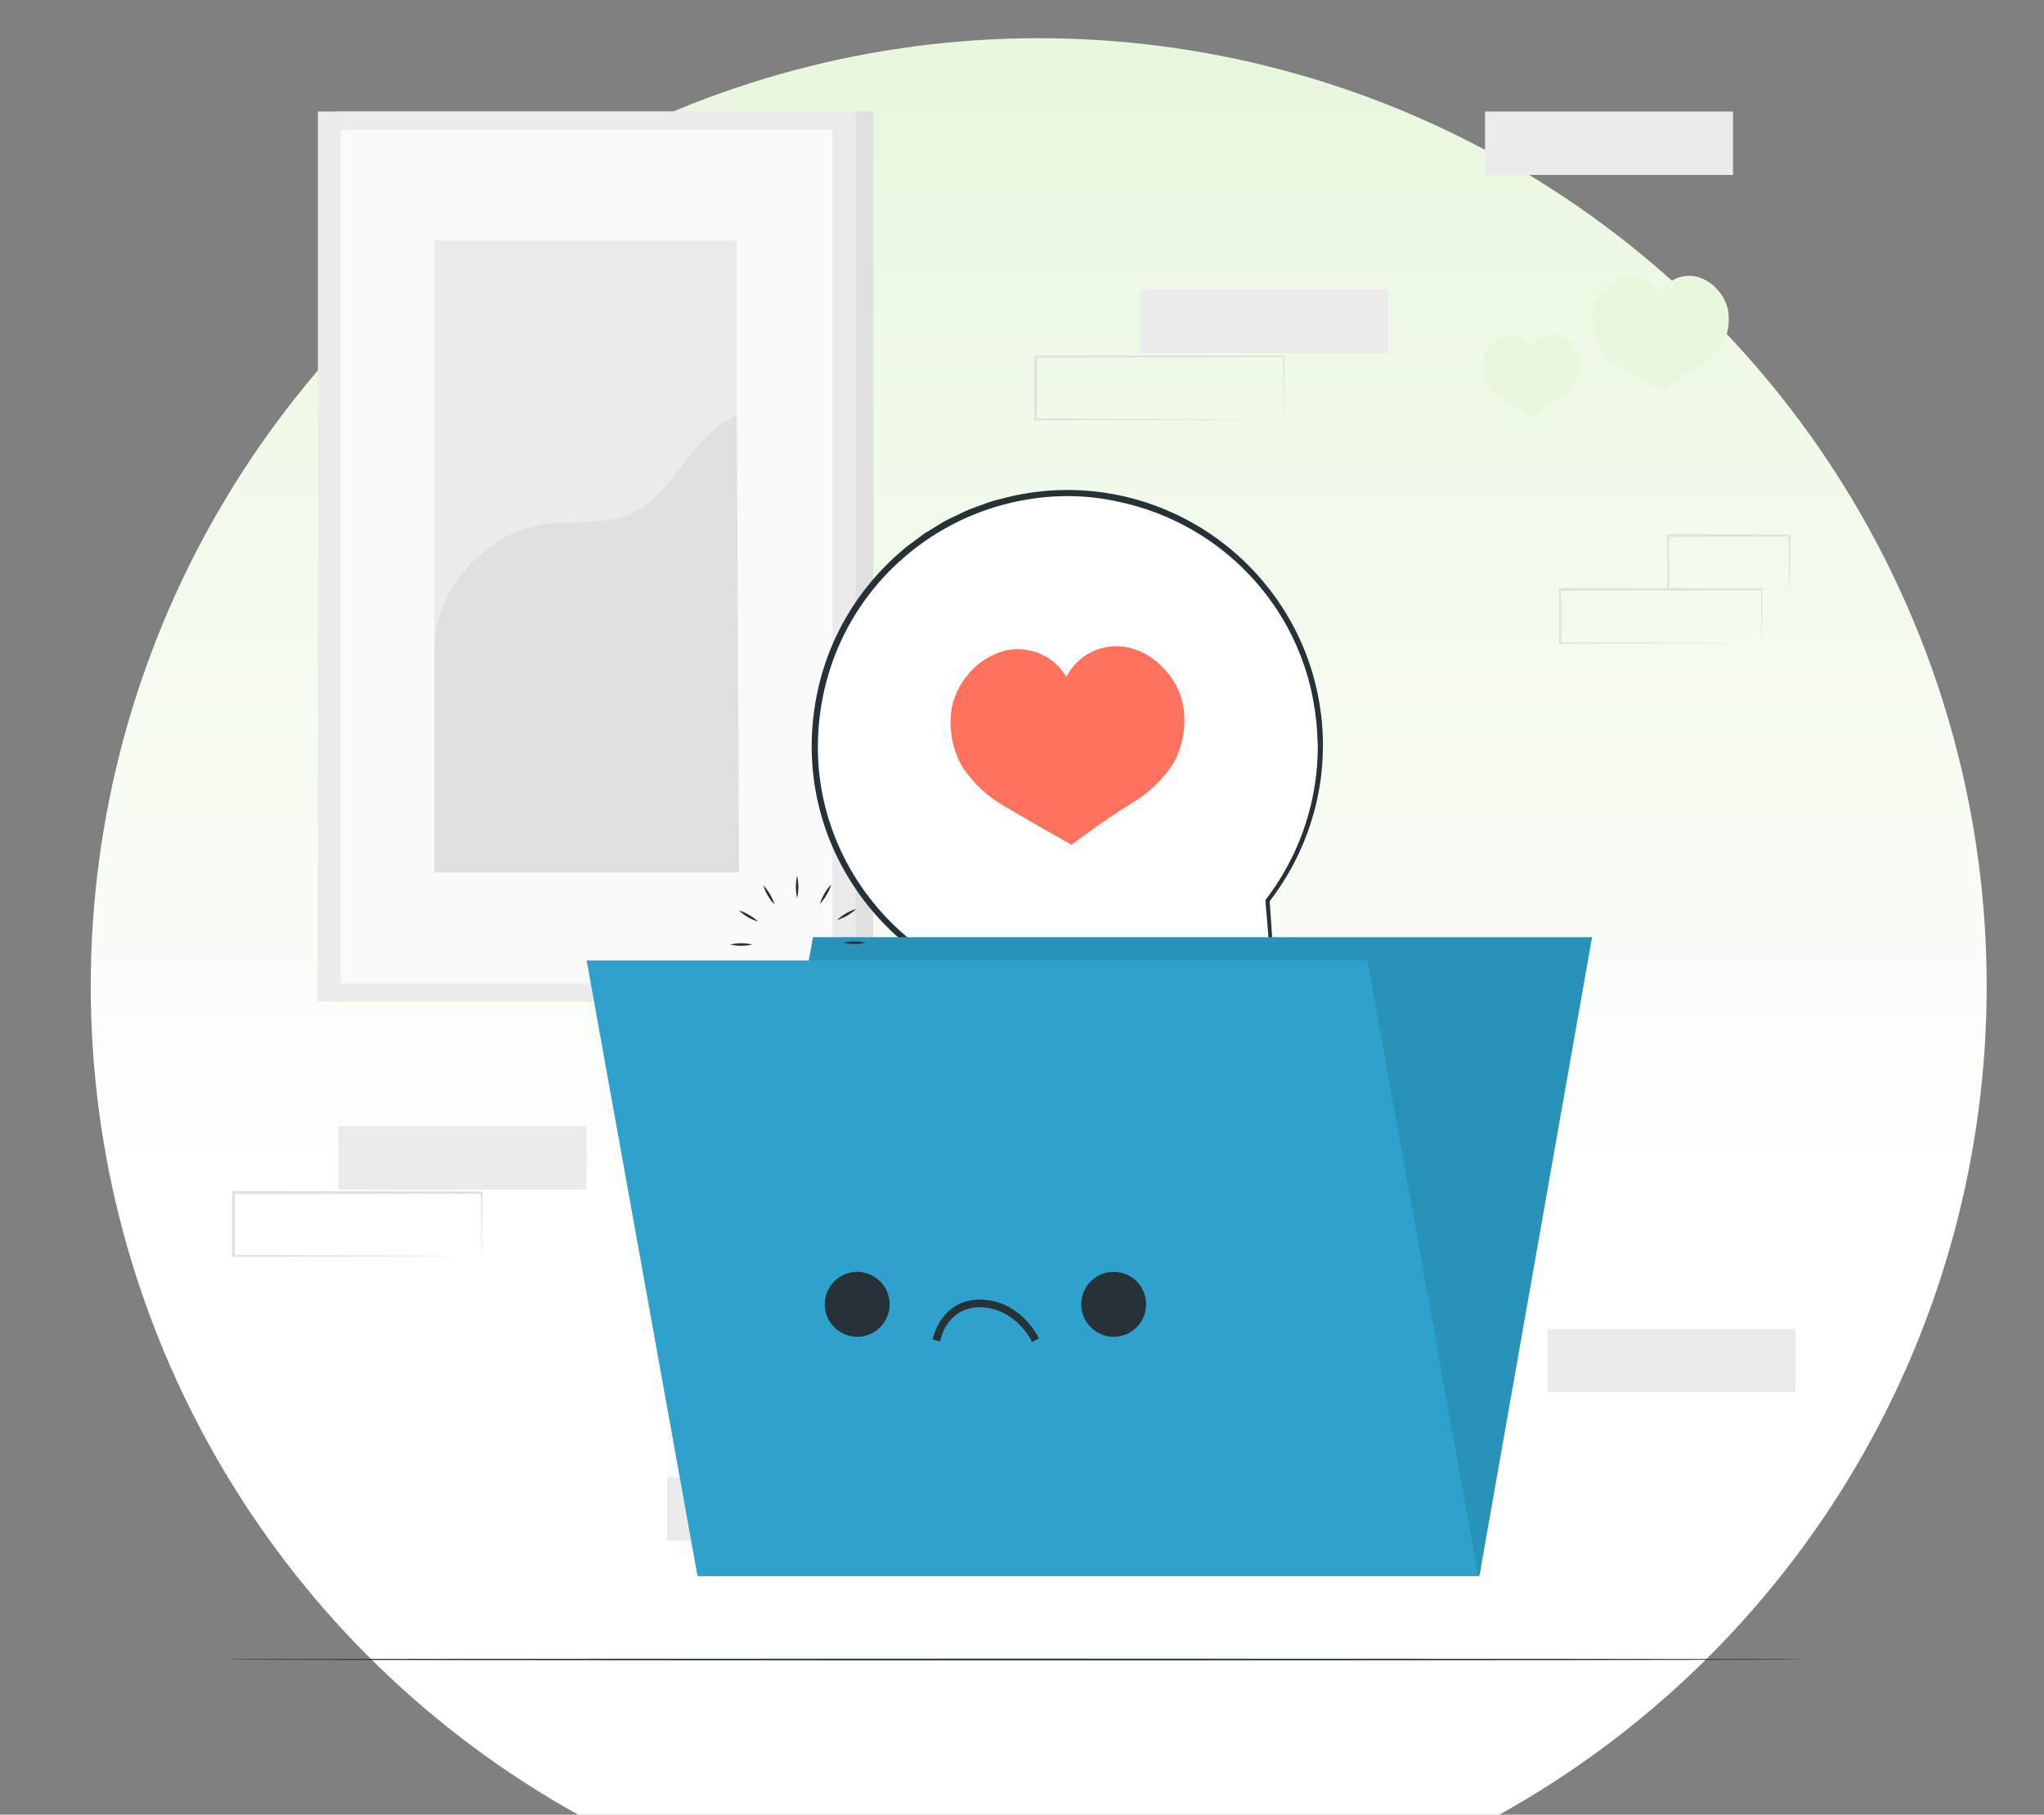<svg width="428" height="380" viewBox="0 0 428 380" fill="none" xmlns="http://www.w3.org/2000/svg">
<rect x="0" y="0" width="428" height="380" fill="#808080" stroke="none"/>
<g clip-path="url(#clip0_1353_13238)">
<circle cx="217.5" cy="206.5" r="198.5" fill="url(#paint0_linear_1353_13238)"/>
<path d="M290.708 60.648H238.777V73.925H290.708V60.648Z" fill="#EBEBEB"/>
<path d="M268.756 87.917C268.756 87.917 268.756 87.826 268.756 87.674C268.756 87.522 268.756 87.271 268.756 86.99C268.756 86.366 268.756 85.47 268.718 84.383C268.718 82.103 268.665 78.789 268.627 74.64L268.786 74.792L216.863 74.89L217.122 74.64V81.373C217.122 83.592 217.122 85.774 217.122 87.909L216.863 87.658L253.875 87.772L264.796 87.841H267.753H268.513C268.604 87.829 268.696 87.829 268.786 87.841C268.708 87.848 268.629 87.848 268.551 87.841H267.791H264.895L254.035 87.917L216.84 88.031H216.582V81.244C216.582 80.142 216.582 79.025 216.582 77.9V74.647C217.114 74.13 216.734 74.503 216.856 74.389L268.756 74.48H268.923V74.64C268.885 78.835 268.855 82.156 268.832 84.474C268.832 85.576 268.832 86.435 268.794 87.05C268.794 87.316 268.794 87.537 268.794 87.704C268.793 87.776 268.78 87.848 268.756 87.917Z" fill="#E0E0E0"/>
<path d="M294.607 209.631H242.676V222.908H294.607V209.631Z" fill="#EBEBEB"/>
<path d="M272.643 236.9C272.643 236.9 272.643 236.816 272.643 236.656C272.643 236.497 272.643 236.254 272.643 235.98C272.643 235.349 272.643 234.46 272.605 233.366C272.605 231.086 272.552 227.78 272.514 223.622L272.673 223.774L220.75 223.873L221.008 223.622V230.364C221.008 232.575 221.008 234.756 221.008 236.892L220.75 236.641L257.762 236.755L268.683 236.824L271.64 236.862H272.4H272.673C272.595 236.869 272.516 236.869 272.438 236.862H271.678L268.782 236.9L257.914 236.968L220.727 237.082H220.469V236.831C220.469 234.696 220.469 232.514 220.469 230.303V223.562L220.742 223.303L272.666 223.402H272.833V223.562C272.795 227.757 272.764 231.078 272.742 233.396C272.742 234.498 272.742 235.357 272.742 235.972C272.742 236.246 272.742 236.459 272.742 236.626C272.732 236.724 272.698 236.818 272.643 236.9Z" fill="#E0E0E0"/>
<path d="M122.802 235.828H70.871V249.105H122.802V235.828Z" fill="#EBEBEB"/>
<path d="M100.837 263.097C100.837 263.097 100.837 263.005 100.837 262.853C100.837 262.701 100.837 262.451 100.837 262.169C100.837 261.546 100.837 260.649 100.799 259.555C100.799 257.275 100.746 253.969 100.708 249.812L100.868 249.971L48.914 250.04C49.028 249.926 48.648 250.298 49.172 249.781V256.515C49.172 258.734 49.172 260.915 49.172 263.051L48.914 262.8L85.926 262.914L96.847 262.983H99.804H100.564H100.837H100.602H99.842H96.946L86.078 263.059L48.891 263.173H48.633V256.386C48.633 255.276 48.633 254.159 48.633 253.034V249.652C49.165 249.143 48.785 249.515 48.906 249.401L100.83 249.5H100.997V249.652C100.997 253.847 100.928 257.176 100.906 259.494C100.906 260.596 100.906 261.455 100.868 262.071C100.868 262.337 100.868 262.549 100.868 262.724C100.889 262.849 100.878 262.977 100.837 263.097Z" fill="#E0E0E0"/>
<path d="M362.884 23.355H310.953V36.632H362.884V23.355Z" fill="#EBEBEB"/>
<path d="M191.634 309.351H139.703V322.628H191.634V309.351Z" fill="#EBEBEB"/>
<path d="M375.966 278.267H324.035V291.544H375.966V278.267Z" fill="#EBEBEB"/>
<path d="M182.876 23.355H70.305V209.684H182.876V23.355Z" fill="#E0E0E0"/>
<path d="M179.13 23.355H66.559V209.684H179.13V23.355Z" fill="#EBEBEB"/>
<path d="M174.339 27.132H71.359V205.907H174.339V27.132Z" fill="#FAFAFA"/>
<path d="M154.284 50.365H90.961V182.681H154.284V50.365Z" fill="#EBEBEB"/>
<path d="M90.958 135.857C90.814 123.492 101.925 111.431 114.169 109.706C120.006 108.885 126.2 110.04 131.649 107.806C141.384 103.816 144.478 90.88 154.274 87.043L154.76 182.681H90.958V135.857Z" fill="#E0E0E0"/>
<path d="M368.865 134.702C368.865 134.702 368.865 134.634 368.865 134.497C368.865 134.36 368.865 134.163 368.865 133.919C368.865 133.395 368.865 132.658 368.827 131.708C368.827 129.77 368.789 126.981 368.759 123.462L368.888 123.591L326.662 123.675C326.753 123.576 326.442 123.895 326.875 123.462V126.319C326.875 127.269 326.875 128.219 326.875 129.154V134.687L326.662 134.474L356.758 134.573L365.643 134.634H368.044H368.675H368.895C368.83 134.642 368.763 134.642 368.698 134.634H368.097H365.741L356.91 134.687L326.662 134.786H326.457V134.573C326.457 132.764 326.457 130.92 326.457 129.04V123.348L326.677 123.127L368.903 123.211H369.032V123.348C369.032 126.897 368.979 129.717 368.964 131.708C368.964 132.635 368.964 133.365 368.964 133.889C368.964 134.117 368.964 134.299 368.964 134.444C368.964 134.588 368.873 134.71 368.865 134.702Z" fill="#E0E0E0"/>
<path d="M374.596 123.462C374.588 123.389 374.588 123.315 374.596 123.242C374.596 123.082 374.596 122.892 374.596 122.649C374.596 122.094 374.596 121.342 374.596 120.369C374.596 118.401 374.55 115.619 374.512 112.192L374.672 112.351L349.295 112.412L349.508 112.192V117.975C349.508 119.86 349.508 121.684 349.508 123.432L349.303 123.227L367.452 123.318L372.772 123.379H374.201C374.37 123.368 374.54 123.368 374.71 123.379C374.555 123.389 374.401 123.389 374.246 123.379H372.863L367.619 123.44L349.333 123.538H349.128V123.333C349.128 121.585 349.128 119.761 349.128 117.876V112.093C349.083 112.138 349.539 111.682 349.349 111.88L374.725 111.941H374.877V112.093C374.877 115.558 374.816 118.37 374.793 120.369C374.793 121.304 374.793 122.041 374.755 122.588C374.717 123.136 374.603 123.47 374.596 123.462Z" fill="#E0E0E0"/>
<path d="M377.674 347.479C377.674 347.593 303.727 347.677 212.526 347.677C121.326 347.677 47.363 347.593 47.363 347.479C47.363 347.365 121.319 347.32 212.519 347.32C303.719 347.32 377.674 347.373 377.674 347.479Z" fill="#263238"/>
<path d="M266.822 207.113L251.256 201.305C239.999 208.265 226.546 210.762 213.54 208.308C200.535 205.853 188.918 198.623 180.972 188.039C173.026 177.455 169.325 164.282 170.597 151.108C171.869 137.935 178.022 125.713 187.846 116.845C197.67 107.977 210.456 103.103 223.691 103.182C236.925 103.261 249.652 108.286 259.37 117.271C269.088 126.255 275.095 138.55 276.21 151.737C277.325 164.925 273.467 178.053 265.396 188.542L266.822 207.113Z" fill="white"/>
<path d="M266.82 207.112C266.82 207.112 266.82 206.683 266.706 205.85C266.592 205.017 266.529 203.843 266.39 202.29C266.138 199.159 265.747 194.551 265.254 188.567L265.519 188.681C265.487 188.711 265.444 188.727 265.399 188.727C265.355 188.727 265.312 188.711 265.279 188.681C265.26 188.65 265.25 188.615 265.25 188.58C265.25 188.544 265.26 188.509 265.279 188.479C272.369 179.271 276.221 167.982 276.238 156.362C276.199 153.448 275.946 150.54 275.48 147.663C273.599 136.293 268.036 125.856 259.648 117.954C251.259 110.051 240.508 105.121 229.046 103.921C217.585 102.721 206.046 105.317 196.202 111.311C186.359 117.304 178.755 126.363 174.559 137.097C171.617 144.73 170.46 152.934 171.176 161.083C171.875 168.747 174.268 176.159 178.183 182.785C185.113 194.585 196.35 203.238 209.529 206.923L211.713 207.491C212.428 207.703 213.158 207.855 213.897 207.946L218.177 208.615C220.911 208.837 223.655 208.905 226.396 208.817C235.163 208.363 243.68 205.734 251.178 201.166C251.198 201.157 251.219 201.152 251.241 201.152C251.263 201.152 251.284 201.157 251.304 201.166L262.805 205.56L265.784 206.708L266.82 207.125L265.835 206.784L262.868 205.711L251.203 201.469H251.342C243.82 206.149 235.241 208.858 226.396 209.347C223.63 209.45 220.86 209.391 218.101 209.17L213.771 208.526C213.028 208.432 212.294 208.28 211.575 208.072L209.353 207.504C196.004 203.819 184.61 195.092 177.577 183.164C173.592 176.46 171.155 168.951 170.444 161.184C169.71 152.929 170.876 144.616 173.852 136.882C177.002 128.757 182.105 121.533 188.711 115.849C189.507 115.12 190.35 114.445 191.236 113.829L193.761 111.911L196.501 110.244C197.391 109.67 198.319 109.155 199.278 108.704L202.144 107.328C203.078 106.848 204.101 106.57 205.073 106.179C206.045 105.788 207.03 105.434 208.04 105.144L211.057 104.374C218.949 102.442 227.181 102.369 235.107 104.159C245.487 106.474 254.934 111.851 262.227 119.593C269.519 127.335 274.32 137.087 276.01 147.588C276.476 150.511 276.721 153.465 276.743 156.425C276.738 159.182 276.51 161.935 276.061 164.656C274.625 173.443 271 181.727 265.519 188.744L265.292 188.516C265.323 188.487 265.363 188.471 265.406 188.471C265.448 188.471 265.489 188.487 265.519 188.516C265.525 188.53 265.528 188.545 265.528 188.561C265.528 188.576 265.525 188.591 265.519 188.605C265.936 194.652 266.252 199.298 266.466 202.492C266.567 204.015 266.643 205.189 266.693 206.014C266.807 206.734 266.82 207.112 266.82 207.112Z" fill="#263238"/>
<path d="M224.24 209.701C222.978 209.701 221.564 209.625 220.163 209.549L218.092 209.448L213.724 208.804C212.969 208.705 212.222 208.549 211.49 208.337L209.28 207.769C202.951 206.042 196.997 203.157 191.719 199.26C185.915 194.941 181.031 189.508 177.353 183.278C173.354 176.531 170.904 168.981 170.182 161.172C169.434 152.89 170.591 144.547 173.565 136.781C176.723 128.625 181.839 121.372 188.462 115.66C189.158 115.014 189.896 114.415 190.672 113.868L193.575 111.709L196.34 110.03C197.238 109.438 198.179 108.915 199.155 108.464L202.008 107.101C202.629 106.795 203.27 106.533 203.927 106.318C204.281 106.192 204.622 106.078 204.963 105.939L206.01 105.561C206.642 105.321 207.273 105.081 207.955 104.892L210.985 104.109C218.927 102.172 227.21 102.099 235.186 103.894C242.414 105.533 249.226 108.646 255.195 113.038C261.165 117.431 266.163 123.008 269.878 129.421C273.125 135.03 275.312 141.188 276.329 147.588C276.746 150.067 276.974 152.574 277.011 155.087V156.349C277.002 159.128 276.774 161.901 276.329 164.644C274.884 173.406 271.288 181.674 265.864 188.706L267.025 205.913C267.025 206.658 267.088 207.037 267.088 207.087C267.1 207.133 267.1 207.181 267.088 207.226L267.025 207.302C266.983 207.311 266.94 207.311 266.899 207.302H266.722L265.737 206.949L262.758 205.888L251.307 201.709C243.787 206.34 235.23 209.022 226.412 209.511C225.692 209.676 224.973 209.701 224.24 209.701ZM223.672 103.882C211.077 103.895 198.906 108.428 189.371 116.658C182.907 122.213 177.911 129.277 174.828 137.223C171.906 144.808 170.753 152.96 171.457 161.058C172.154 168.673 174.534 176.038 178.426 182.621C182.022 188.719 186.809 194.03 192.502 198.238C197.646 202.065 203.455 204.907 209.634 206.62L211.818 207.188C212.512 207.394 213.221 207.546 213.939 207.643L218.244 208.299L220.301 208.413C222.326 208.568 224.358 208.597 226.387 208.501C235.111 208.065 243.589 205.461 251.055 200.927C251.118 200.896 251.187 200.879 251.257 200.879C251.327 200.879 251.396 200.896 251.459 200.927L265.939 206.469L266.495 206.683C266.495 206.494 266.495 206.254 266.432 205.977L264.993 188.845C264.96 188.767 264.948 188.681 264.959 188.597C264.97 188.512 265.004 188.432 265.056 188.365C270.395 181.394 273.914 173.202 275.294 164.53C275.718 161.853 275.934 159.148 275.938 156.438C275.938 156.008 275.938 155.541 275.875 155.087C275.827 152.645 275.595 150.21 275.181 147.802C274.178 141.554 272.039 135.542 268.868 130.065C265.222 123.807 260.322 118.37 254.476 114.095C248.63 109.82 241.964 106.798 234.896 105.22C231.218 104.346 227.452 103.897 223.672 103.882ZM223.672 103.175C219.465 103.178 215.274 103.682 211.187 104.677L208.169 105.447C207.538 105.624 206.907 105.864 206.288 106.103L205.228 106.482C204.9 106.621 204.546 106.735 204.193 106.861C203.558 107.067 202.938 107.315 202.337 107.606L199.471 108.995C198.517 109.431 197.598 109.937 196.719 110.509L193.979 112.176L191.101 114.322C190.346 114.858 189.629 115.444 188.955 116.077C182.396 121.716 177.328 128.883 174.197 136.945C171.24 144.641 170.083 152.91 170.813 161.121C171.527 168.836 173.946 176.296 177.896 182.962C181.21 188.556 185.514 193.501 190.596 197.556C185.537 193.488 181.259 188.534 177.971 182.937C174.037 176.27 171.627 168.816 170.914 161.109C170.198 152.916 171.364 144.669 174.323 136.996C178.916 125.224 187.569 115.483 198.717 109.532C209.865 103.582 222.773 101.815 235.11 104.551C242.171 106.132 248.835 109.136 254.696 113.379C260.557 117.623 265.491 123.017 269.196 129.232C265.492 122.994 260.552 117.579 254.68 113.32C248.807 109.061 242.126 106.046 235.047 104.462C231.299 103.603 227.467 103.171 223.622 103.175H223.672Z" fill="#263238"/>
<path d="M247.861 148.421C247.409 145.335 246.021 142.462 243.884 140.19C241.883 137.885 239.206 136.268 236.234 135.569C233.697 135.032 231.053 135.346 228.712 136.462C226.371 137.578 224.462 139.434 223.281 141.743C222.399 140.233 221.192 138.939 219.746 137.955C218.403 137.057 216.891 136.441 215.303 136.144C213.715 135.847 212.082 135.874 210.505 136.226C207.549 136.983 204.901 138.642 202.93 140.973C200.853 143.287 199.532 146.181 199.143 149.267C198.708 153.213 199.549 157.195 201.542 160.629C203.861 164.112 206.983 166.986 210.644 169.012C216.565 172.521 224.367 176.902 224.367 176.902C224.367 176.902 230.894 171.941 236.752 168.343C240.376 166.252 243.45 163.326 245.715 159.808C247.628 156.339 248.38 152.349 247.861 148.421Z" fill="#FF725E"/>
<path d="M330.781 75.429C330.591 74.132 330.008 72.925 329.11 71.969C328.269 71.001 327.144 70.321 325.894 70.027C324.828 69.802 323.717 69.934 322.733 70.403C321.749 70.872 320.947 71.652 320.45 72.622C320.08 71.988 319.572 71.444 318.965 71.03C318.4 70.653 317.764 70.394 317.097 70.269C316.429 70.144 315.743 70.156 315.08 70.303C313.838 70.622 312.725 71.319 311.897 72.299C311.023 73.271 310.468 74.488 310.305 75.785C310.122 77.443 310.475 79.117 311.313 80.56C312.288 82.024 313.6 83.232 315.139 84.084C317.627 85.559 320.907 87.4 320.907 87.4C320.907 87.4 323.65 85.315 326.112 83.802C327.636 82.924 328.927 81.694 329.879 80.215C330.683 78.757 330.999 77.08 330.781 75.429Z" fill="#E9F7DE"/>
<path d="M361.914 65.425C361.649 63.62 360.838 61.94 359.588 60.611C358.418 59.263 356.853 58.318 355.115 57.909C353.631 57.595 352.085 57.779 350.716 58.431C349.347 59.084 348.231 60.169 347.54 61.519C347.024 60.636 346.318 59.88 345.473 59.305C344.687 58.78 343.803 58.419 342.875 58.245C341.946 58.072 340.991 58.088 340.069 58.293C338.34 58.736 336.792 59.706 335.639 61.069C334.425 62.423 333.652 64.115 333.425 65.919C333.171 68.227 333.662 70.556 334.827 72.564C336.184 74.6 338.009 76.281 340.15 77.466C343.613 79.518 348.175 82.08 348.175 82.08C348.175 82.08 351.992 79.178 355.417 77.074C357.537 75.852 359.334 74.141 360.659 72.084C361.777 70.055 362.217 67.722 361.914 65.425Z" fill="#E9F7DE"/>
<path d="M309.774 330.029H146.645L170.229 196.256H333.359L309.774 330.029Z" fill="#2EA2CC"/>
<g opacity="0.1">
<path d="M309.774 330.029H146.645L170.229 196.256H333.359L309.774 330.029Z" fill="black"/>
</g>
<path d="M166.912 188.054C166.555 186.521 166.555 184.928 166.912 183.396C167.269 184.928 167.269 186.521 166.912 188.054Z" fill="#263238"/>
<path d="M162.174 189.424C161.629 188.859 161.159 188.225 160.777 187.54C160.376 186.868 160.061 186.148 159.84 185.398C160.387 185.96 160.857 186.592 161.237 187.277C161.638 187.951 161.952 188.672 162.174 189.424Z" fill="#263238"/>
<path d="M158.747 192.985C157.242 192.527 155.863 191.731 154.715 190.656C155.465 190.874 156.185 191.187 156.856 191.587C157.542 191.972 158.177 192.442 158.747 192.985Z" fill="#263238"/>
<path d="M157.545 197.783C156.013 198.14 154.419 198.14 152.887 197.783C154.419 197.426 156.013 197.426 157.545 197.783Z" fill="#263238"/>
<path d="M158.94 202.526C158.373 203.069 157.74 203.538 157.056 203.924C156.384 204.324 155.665 204.637 154.914 204.855C155.479 204.31 156.113 203.841 156.799 203.458C157.469 203.056 158.189 202.743 158.94 202.526Z" fill="#263238"/>
<path d="M162.493 205.947C162.037 207.454 161.24 208.835 160.164 209.984C160.382 209.233 160.697 208.513 161.101 207.843C161.483 207.154 161.95 206.517 162.493 205.947Z" fill="#263238"/>
<path d="M167.293 207.131C167.479 207.893 167.569 208.675 167.56 209.46C167.572 210.245 167.482 211.027 167.293 211.789C167.101 211.028 167.011 210.245 167.025 209.46C167.016 208.675 167.106 207.893 167.293 207.131Z" fill="#263238"/>
<path d="M172.035 205.787C172.58 206.352 173.05 206.986 173.433 207.672C173.835 208.342 174.148 209.062 174.364 209.813C173.288 208.665 172.491 207.283 172.035 205.776V205.787Z" fill="#263238"/>
<path d="M175.453 202.2C176.204 202.416 176.924 202.729 177.595 203.131C178.281 203.514 178.914 203.984 179.479 204.529C178.728 204.313 178.008 203.999 177.338 203.597C176.652 203.215 176.018 202.745 175.453 202.2Z" fill="#263238"/>
<path d="M176.637 197.402C178.171 197.045 179.766 197.045 181.3 197.402C179.766 197.759 178.171 197.759 176.637 197.402Z" fill="#263238"/>
<path d="M175.265 192.659C175.831 192.117 176.465 191.649 177.149 191.267C177.818 190.86 178.539 190.545 179.291 190.33C178.142 191.406 176.761 192.203 175.254 192.659H175.265Z" fill="#263238"/>
<path d="M171.707 189.238C171.927 188.488 172.24 187.769 172.639 187.096C173.021 186.41 173.491 185.777 174.036 185.211C173.82 185.963 173.507 186.683 173.104 187.353C172.722 188.039 172.252 188.672 171.707 189.238Z" fill="#263238"/>
<path d="M309.533 330.029H146.055L122.84 201.113H286.323L309.533 330.029Z" fill="#2EA2CC"/>
<path d="M179.494 279.92C183.246 279.92 186.288 276.878 186.288 273.125C186.288 269.373 183.246 266.331 179.494 266.331C175.741 266.331 172.699 269.373 172.699 273.125C172.699 276.878 175.741 279.92 179.494 279.92Z" fill="#263238"/>
<path d="M233.201 279.92C236.953 279.92 239.995 276.878 239.995 273.125C239.995 269.373 236.953 266.331 233.201 266.331C229.448 266.331 226.406 269.373 226.406 273.125C226.406 276.878 229.448 279.92 233.201 279.92Z" fill="#263238"/>
<path d="M216.107 281.007L215.732 280.295C215.7 280.231 212.188 273.741 205.126 273.741C198.701 273.741 197.094 279.851 197.052 280.113L196.859 280.889L195.301 280.514L195.488 279.733C195.488 279.658 197.405 272.135 205.126 272.135C213.157 272.135 216.996 279.246 217.156 279.551L217.531 280.257L216.107 281.007Z" fill="#263238"/>
</g>
<defs>
<linearGradient id="paint0_linear_1353_13238" x1="217.5" y1="8" x2="217.5" y2="259.5" gradientUnits="userSpaceOnUse">
<stop stop-color="#E9F7DE"/>
<stop offset="1" stop-color="white"/>
</linearGradient>
<clipPath id="clip0_1353_13238">
<rect width="428" height="380" fill="white"/>
</clipPath>
</defs>
</svg>
